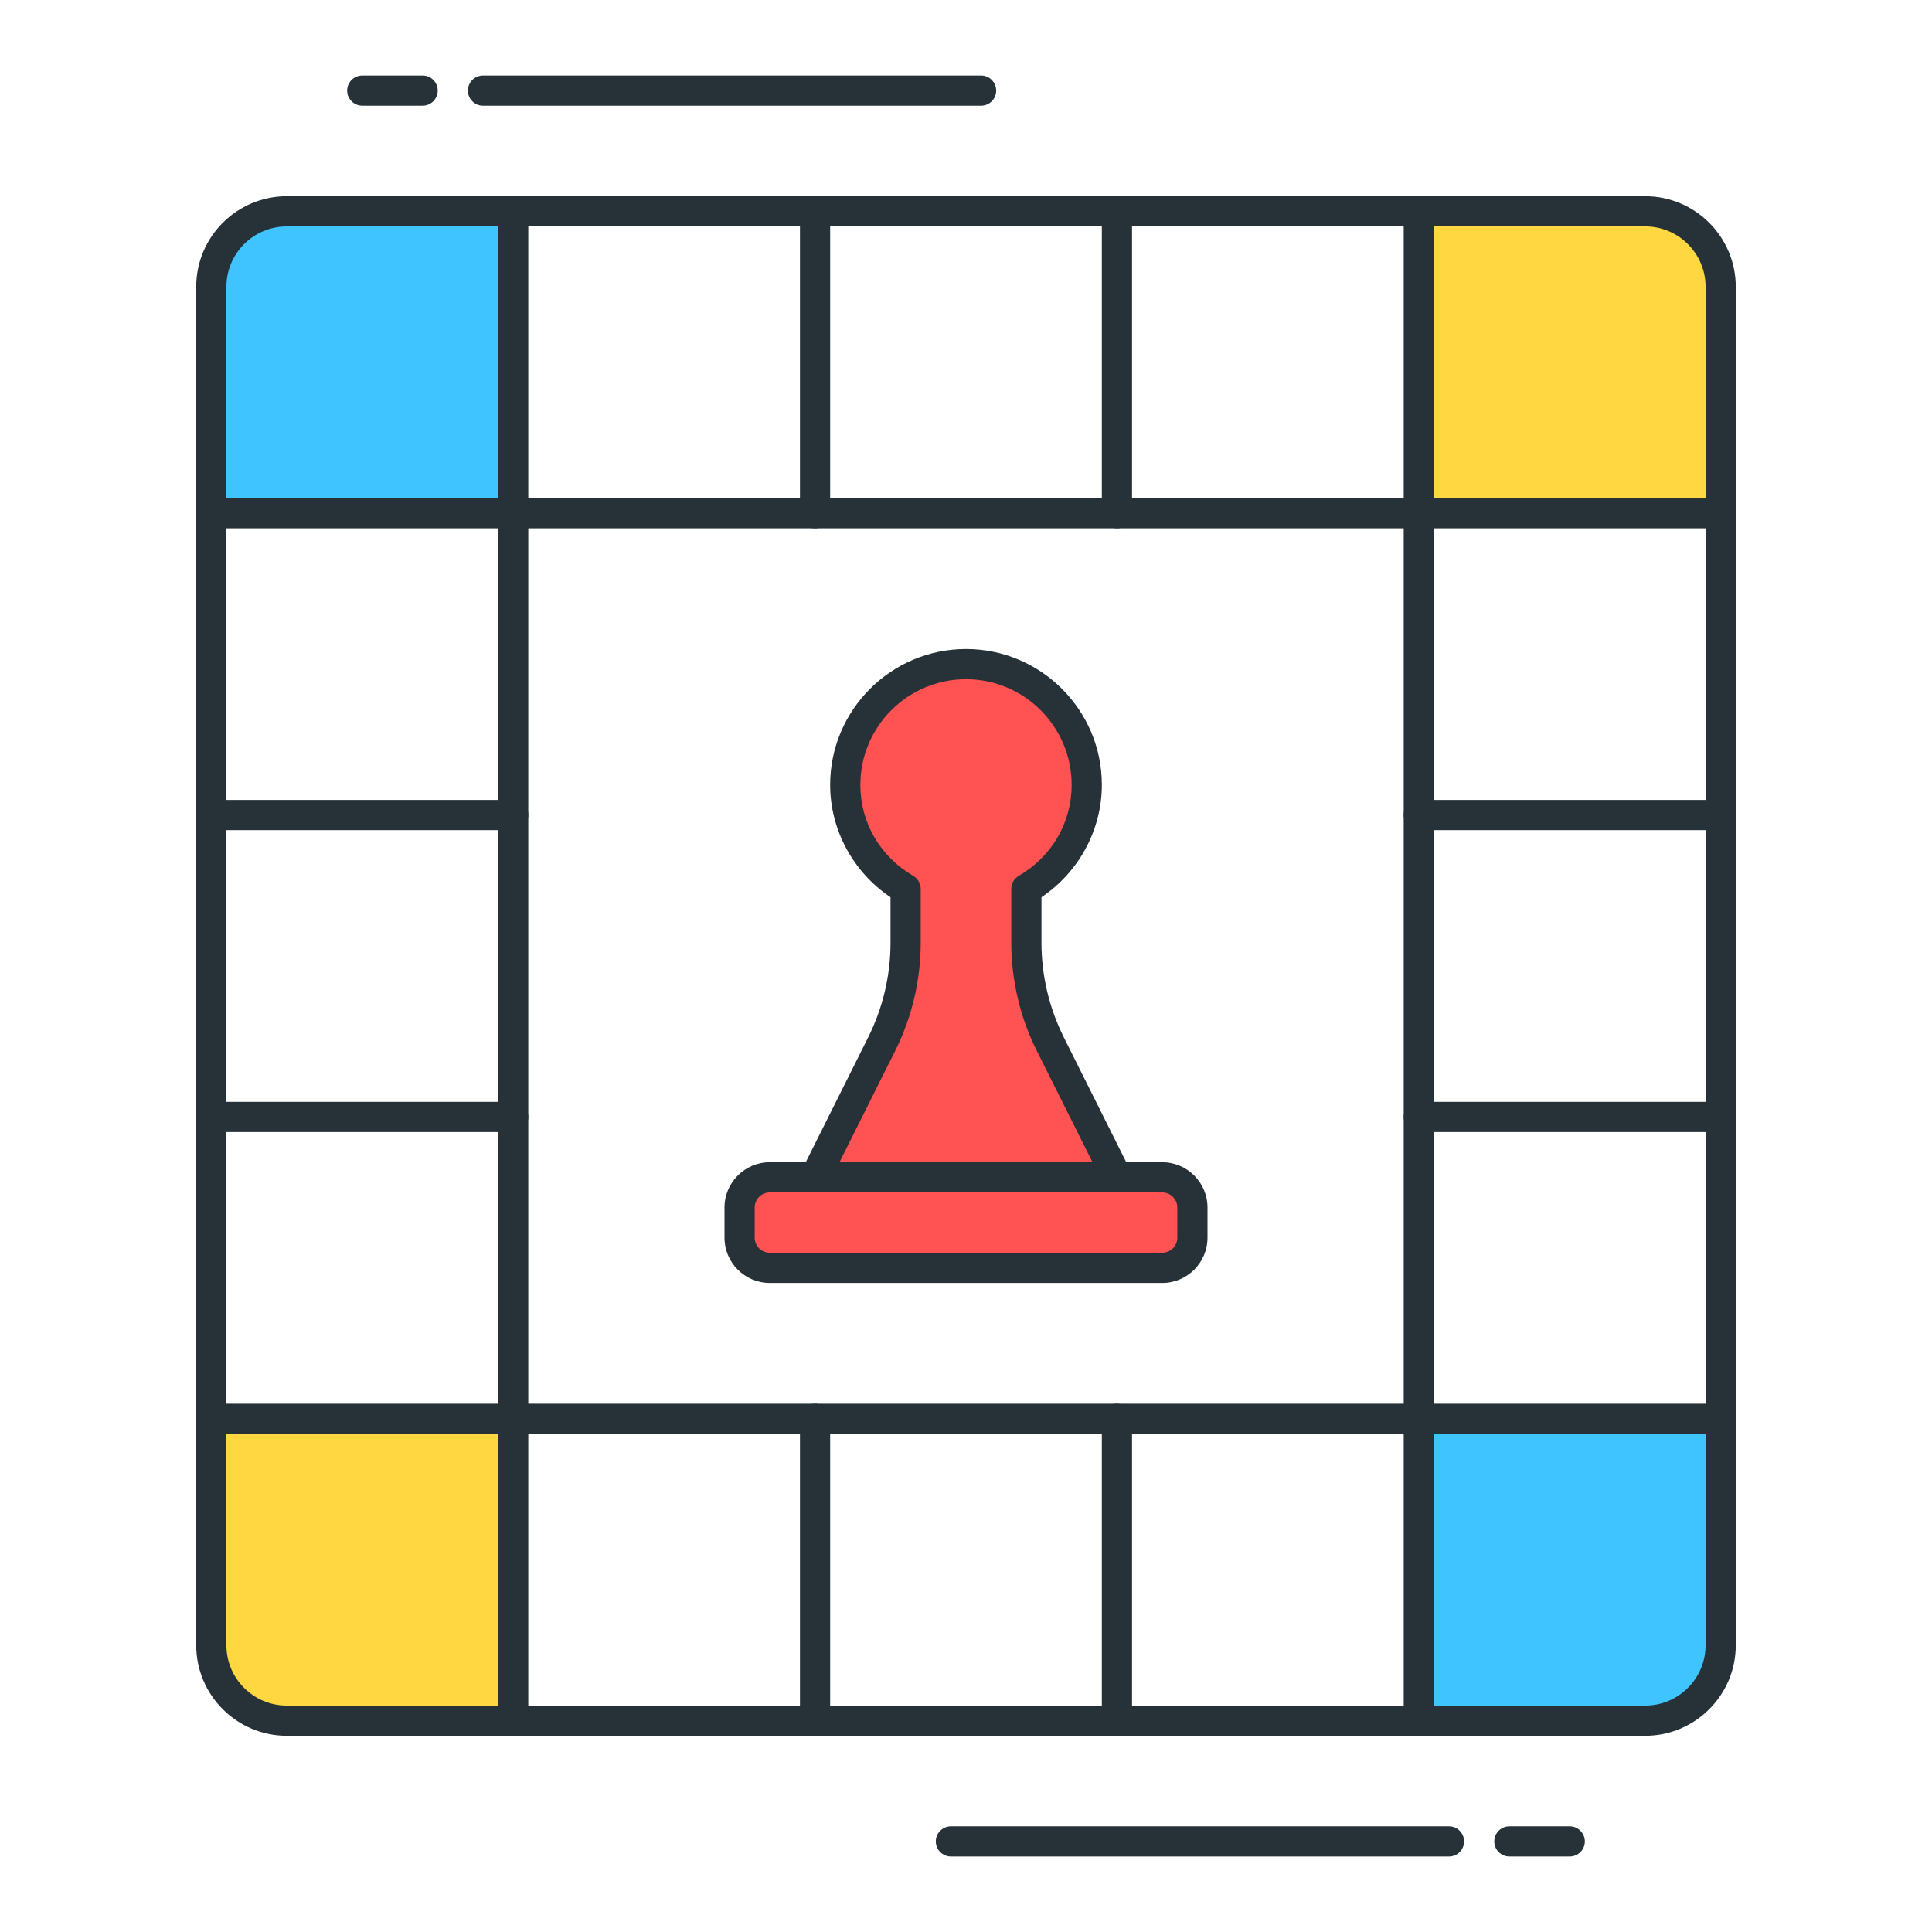 <?xml version="1.0" encoding="utf-8"?>
<!-- Generator: Adobe Illustrator 22.0.0, SVG Export Plug-In . SVG Version: 6.00 Build 0)  -->
<svg version="1.1" id="Layer_1" xmlns="http://www.w3.org/2000/svg" xmlns:xlink="http://www.w3.org/1999/xlink" x="0px" y="0px"
	 viewBox="0 0 64 64" style="enable-background:new 0 0 64 64;" xml:space="preserve">
<style type="text/css">
	.st0{fill:#263238;}
	.st1{fill:#FFD740;}
	.st2{fill:#40C4FF;}
	.st3{fill:#FF5252;}
	.st4{fill:#4FC3F7;}
	.st5{fill:#FFFFFF;}
	.st6{fill:#4DB6AC;}
	.st7{fill:#FFCA28;}
	.st8{fill:#37474F;}
</style>
<g>
	<g>
		<g>
			<path class="st1" d="M17,57H9.5C8.119,57,7,55.881,7,54.5V47h10V57z"/>
		</g>
	</g>
	<g>
		<g>
			<path class="st2" d="M54.5,57H47V47h10v7.5C57,55.881,55.881,57,54.5,57z"/>
		</g>
	</g>
	<g>
		<g>
			<path class="st2" d="M17,17H7V9.5C7,8.119,8.119,7,9.5,7H17V17z"/>
		</g>
	</g>
	<g>
		<g>
			<path class="st1" d="M57,17H47V7h7.5C55.881,7,57,8.119,57,9.5V17z"/>
		</g>
	</g>
	<g>
		<g>
			<path class="st0" d="M54.5,57.5h-45c-1.654,0-3-1.346-3-3v-45c0-1.654,1.346-3,3-3h45c1.654,0,3,1.346,3,3v45
				C57.5,56.154,56.154,57.5,54.5,57.5z M9.5,7.5c-1.103,0-2,0.897-2,2v45c0,1.103,0.897,2,2,2h45c1.103,0,2-0.897,2-2v-45
				c0-1.103-0.897-2-2-2H9.5z"/>
		</g>
	</g>
	<g>
		<g>
			<path class="st0" d="M47,47.5H17c-0.276,0-0.5-0.224-0.5-0.5V17c0-0.276,0.224-0.5,0.5-0.5h30c0.276,0,0.5,0.224,0.5,0.5v30
				C47.5,47.276,47.276,47.5,47,47.5z M17.5,46.5h29v-29h-29V46.5z"/>
		</g>
	</g>
	<g>
		<g>
			<path class="st0" d="M17,57.5c-0.276,0-0.5-0.224-0.5-0.5V47c0-0.276,0.224-0.5,0.5-0.5s0.5,0.224,0.5,0.5v10
				C17.5,57.276,17.276,57.5,17,57.5z"/>
		</g>
	</g>
	<g>
		<g>
			<path class="st0" d="M27,57.5c-0.276,0-0.5-0.224-0.5-0.5V47c0-0.276,0.224-0.5,0.5-0.5s0.5,0.224,0.5,0.5v10
				C27.5,57.276,27.276,57.5,27,57.5z"/>
		</g>
	</g>
	<g>
		<g>
			<path class="st0" d="M47,57.5c-0.276,0-0.5-0.224-0.5-0.5V47c0-0.276,0.224-0.5,0.5-0.5s0.5,0.224,0.5,0.5v10
				C47.5,57.276,47.276,57.5,47,57.5z"/>
		</g>
	</g>
	<g>
		<g>
			<path class="st0" d="M37,57.5c-0.276,0-0.5-0.224-0.5-0.5V47c0-0.276,0.224-0.5,0.5-0.5s0.5,0.224,0.5,0.5v10
				C37.5,57.276,37.276,57.5,37,57.5z"/>
		</g>
	</g>
	<g>
		<g>
			<path class="st0" d="M17,17.5c-0.276,0-0.5-0.224-0.5-0.5V7c0-0.276,0.224-0.5,0.5-0.5s0.5,0.224,0.5,0.5v10
				C17.5,17.276,17.276,17.5,17,17.5z"/>
		</g>
	</g>
	<g>
		<g>
			<path class="st0" d="M27,17.5c-0.276,0-0.5-0.224-0.5-0.5V7c0-0.276,0.224-0.5,0.5-0.5s0.5,0.224,0.5,0.5v10
				C27.5,17.276,27.276,17.5,27,17.5z"/>
		</g>
	</g>
	<g>
		<g>
			<path class="st0" d="M47,17.5c-0.276,0-0.5-0.224-0.5-0.5V7c0-0.276,0.224-0.5,0.5-0.5s0.5,0.224,0.5,0.5v10
				C47.5,17.276,47.276,17.5,47,17.5z"/>
		</g>
	</g>
	<g>
		<g>
			<path class="st0" d="M37,17.5c-0.276,0-0.5-0.224-0.5-0.5V7c0-0.276,0.224-0.5,0.5-0.5s0.5,0.224,0.5,0.5v10
				C37.5,17.276,37.276,17.5,37,17.5z"/>
		</g>
	</g>
	<g>
		<g>
			<path class="st0" d="M17,17.5H7c-0.276,0-0.5-0.224-0.5-0.5s0.224-0.5,0.5-0.5h10c0.276,0,0.5,0.224,0.5,0.5S17.276,17.5,17,17.5
				z"/>
		</g>
	</g>
	<g>
		<g>
			<path class="st0" d="M17,27.5H7c-0.276,0-0.5-0.224-0.5-0.5s0.224-0.5,0.5-0.5h10c0.276,0,0.5,0.224,0.5,0.5S17.276,27.5,17,27.5
				z"/>
		</g>
	</g>
	<g>
		<g>
			<path class="st0" d="M17,47.5H7c-0.276,0-0.5-0.224-0.5-0.5s0.224-0.5,0.5-0.5h10c0.276,0,0.5,0.224,0.5,0.5S17.276,47.5,17,47.5
				z"/>
		</g>
	</g>
	<g>
		<g>
			<path class="st0" d="M17,37.5H7c-0.276,0-0.5-0.224-0.5-0.5s0.224-0.5,0.5-0.5h10c0.276,0,0.5,0.224,0.5,0.5S17.276,37.5,17,37.5
				z"/>
		</g>
	</g>
	<g>
		<g>
			<path class="st0" d="M57,17.5H47c-0.276,0-0.5-0.224-0.5-0.5s0.224-0.5,0.5-0.5h10c0.276,0,0.5,0.224,0.5,0.5
				S57.276,17.5,57,17.5z"/>
		</g>
	</g>
	<g>
		<g>
			<path class="st0" d="M57,27.5H47c-0.276,0-0.5-0.224-0.5-0.5s0.224-0.5,0.5-0.5h10c0.276,0,0.5,0.224,0.5,0.5
				S57.276,27.5,57,27.5z"/>
		</g>
	</g>
	<g>
		<g>
			<path class="st0" d="M57,47.5H47c-0.276,0-0.5-0.224-0.5-0.5s0.224-0.5,0.5-0.5h10c0.276,0,0.5,0.224,0.5,0.5
				S57.276,47.5,57,47.5z"/>
		</g>
	</g>
	<g>
		<g>
			<path class="st0" d="M57,37.5H47c-0.276,0-0.5-0.224-0.5-0.5s0.224-0.5,0.5-0.5h10c0.276,0,0.5,0.224,0.5,0.5
				S57.276,37.5,57,37.5z"/>
		</g>
	</g>
	<g>
		<g>
			<path class="st3" d="M38.5,42h-13c-0.552,0-1-0.448-1-1v-1c0-0.552,0.448-1,1-1h13c0.552,0,1,0.448,1,1v1
				C39.5,41.552,39.052,42,38.5,42z"/>
		</g>
		<g>
			<path class="st0" d="M38.5,42.5h-13c-0.827,0-1.5-0.673-1.5-1.5v-1c0-0.827,0.673-1.5,1.5-1.5h13c0.827,0,1.5,0.673,1.5,1.5v1
				C40,41.827,39.327,42.5,38.5,42.5z M25.5,39.5c-0.276,0-0.5,0.225-0.5,0.5v1c0,0.275,0.224,0.5,0.5,0.5h13
				c0.276,0,0.5-0.225,0.5-0.5v-1c0-0.275-0.224-0.5-0.5-0.5H25.5z"/>
		</g>
	</g>
	<g>
		<g>
			<path class="st3" d="M29.208,34.583L27,39h10l-2.208-4.417C34.271,33.542,34,32.394,34,31.229v-1.784
				c1.191-0.693,2-1.969,2-3.445c0-2.209-1.791-4-4-4c-2.209,0-4,1.791-4,4c0,1.477,0.809,2.752,2,3.445v1.784
				C30,32.394,29.729,33.542,29.208,34.583z"/>
		</g>
		<g>
			<path class="st0" d="M37,39.5H27c-0.173,0-0.334-0.09-0.425-0.237s-0.1-0.331-0.022-0.486l2.208-4.417l0,0
				c0.484-0.967,0.739-2.049,0.739-3.13v-1.508c-1.241-0.834-2-2.234-2-3.722c0-2.481,2.019-4.5,4.5-4.5s4.5,2.019,4.5,4.5
				c0,1.487-0.759,2.888-2,3.722v1.508c0,1.081,0.255,2.163,0.739,3.13l2.208,4.417c0.078,0.155,0.069,0.339-0.022,0.486
				S37.173,39.5,37,39.5z M27.809,38.5h8.382l-1.846-3.693c-0.553-1.104-0.845-2.341-0.845-3.577v-1.784
				c0-0.178,0.095-0.343,0.249-0.432C34.845,28.375,35.5,27.248,35.5,26c0-1.93-1.57-3.5-3.5-3.5s-3.5,1.57-3.5,3.5
				c0,1.248,0.655,2.374,1.751,3.014c0.154,0.089,0.249,0.254,0.249,0.432v1.784c0,1.235-0.292,2.473-0.845,3.577L27.809,38.5z"/>
		</g>
	</g>
	<g>
		<g>
			<path class="st0" d="M14,3.5h-2c-0.276,0-0.5-0.224-0.5-0.5s0.224-0.5,0.5-0.5h2c0.276,0,0.5,0.224,0.5,0.5S14.276,3.5,14,3.5z"
				/>
		</g>
	</g>
	<g>
		<g>
			<path class="st0" d="M32.5,3.5H16c-0.276,0-0.5-0.224-0.5-0.5s0.224-0.5,0.5-0.5h16.5C32.776,2.5,33,2.724,33,3
				S32.776,3.5,32.5,3.5z"/>
		</g>
	</g>
	<g>
		<g>
			<path class="st0" d="M52,61.5h-2c-0.276,0-0.5-0.224-0.5-0.5s0.224-0.5,0.5-0.5h2c0.276,0,0.5,0.224,0.5,0.5S52.276,61.5,52,61.5
				z"/>
		</g>
	</g>
	<g>
		<g>
			<path class="st0" d="M48,61.5H31.5c-0.276,0-0.5-0.224-0.5-0.5s0.224-0.5,0.5-0.5H48c0.276,0,0.5,0.224,0.5,0.5
				S48.276,61.5,48,61.5z"/>
		</g>
	</g>
</g>
</svg>
